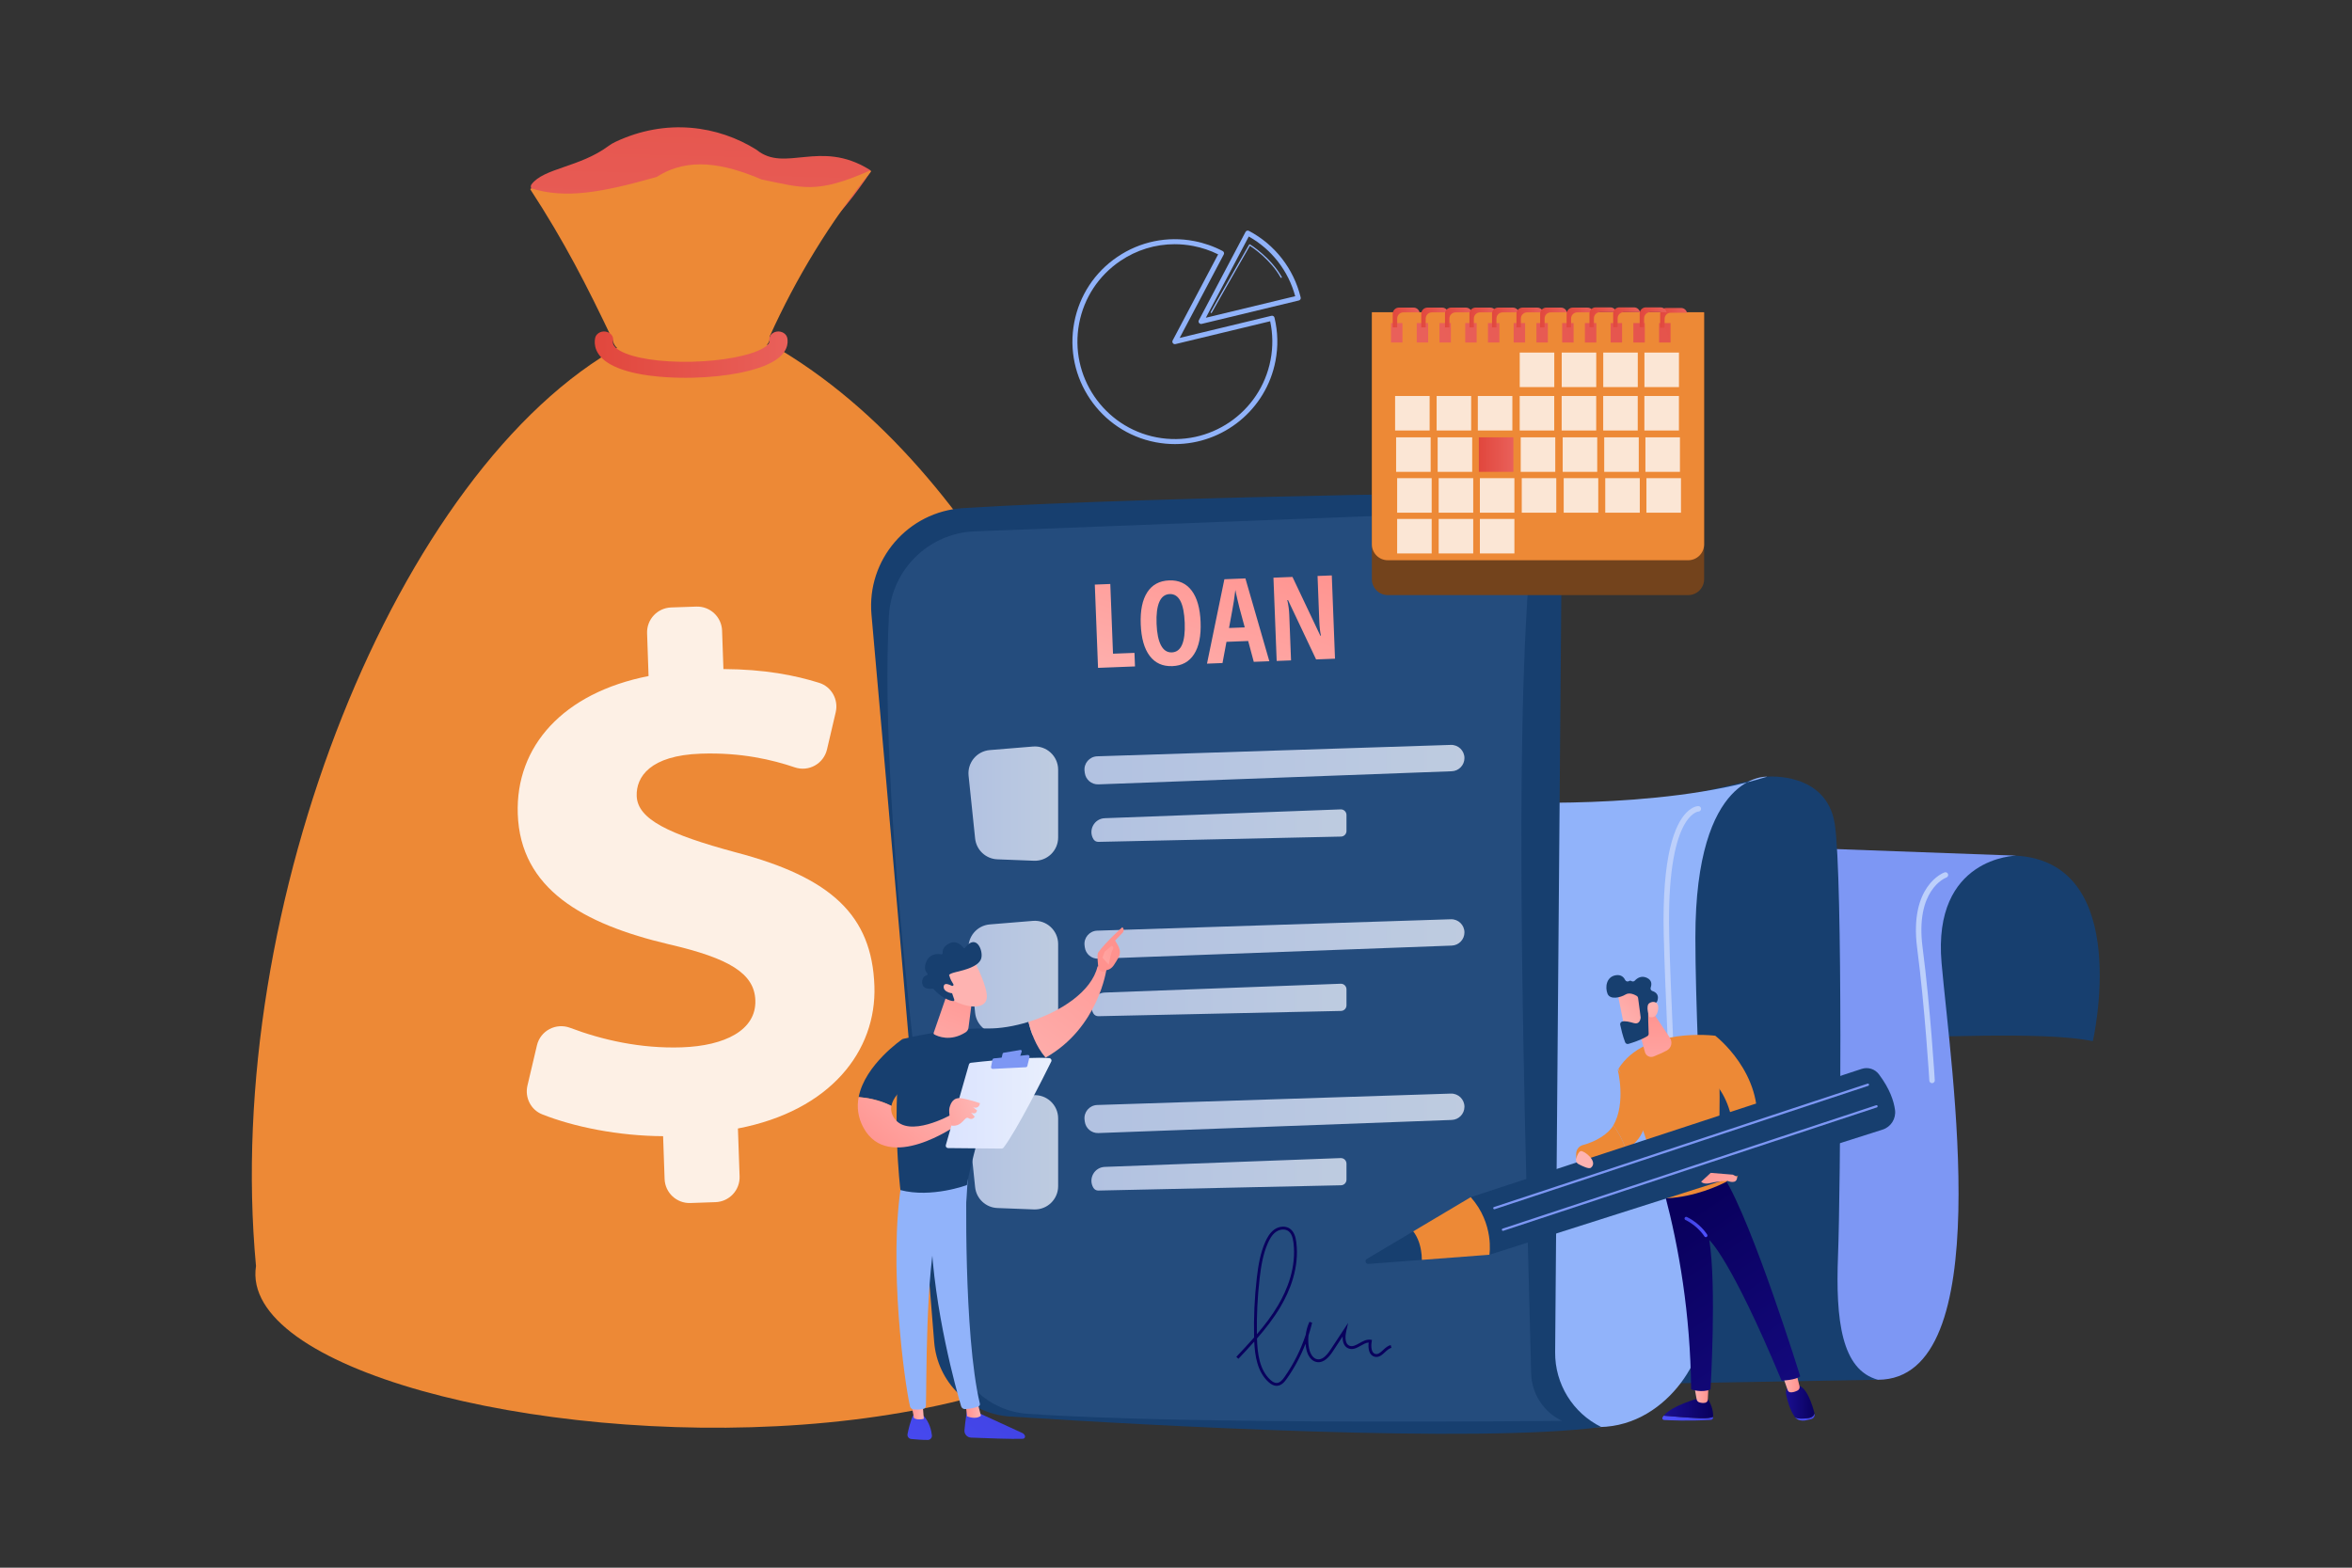 <svg width="180" height="120" viewBox="0 0 180 120" fill="none" xmlns="http://www.w3.org/2000/svg">
<rect x="0" y="0" width="180" height="120" fill="#333333" stroke="none"/>
<path d="M40.679 14.111C41.607 12.863 44.383 12.804 46.571 11.173C46.734 11.052 46.909 10.948 47.093 10.862C51.006 9.016 54.967 9.631 57.883 11.455C57.892 11.461 57.901 11.468 57.91 11.475C60.087 13.241 62.751 10.648 66.52 12.972C66.604 13.023 66.676 13.084 66.622 13.165C64.423 16.464 61.238 20.127 55.555 23.073C55.471 23.117 55.369 23.114 55.287 23.066L40.76 14.515C40.618 14.431 40.581 14.243 40.679 14.111Z" fill="url(#paint0_linear_17_2480)"/>
<path d="M47.587 26.425C30.46 35.804 17.007 69.287 19.592 96.911C17.149 112.483 109.178 120.381 92.789 76.888C84.567 58.601 76.06 36.167 59.066 26.391L47.587 26.425Z" fill="#ED8936"/>
<path d="M46.919 26.084C44.904 21.836 43.17 18.459 40.598 14.513C40.57 14.463 40.617 14.406 40.672 14.422C43.287 15.23 45.998 14.747 50.252 13.546C50.257 13.544 50.263 13.542 50.268 13.539C52.673 11.989 55.422 12.515 58.286 13.738C58.29 13.74 58.295 13.741 58.299 13.742C61.391 14.359 62.443 14.889 66.563 13.06C66.618 13.035 66.673 13.097 66.641 13.149C63.516 17.025 60.945 21.232 58.903 25.755C58.891 25.773 58.893 25.794 58.897 25.815C59.269 28.023 47.181 28.499 46.919 26.084Z" fill="#ED8936"/>
<g opacity="0.87">
<path d="M50.862 90.244L50.748 86.97C47.33 86.952 43.925 86.264 41.491 85.297C40.621 84.952 40.152 84.006 40.366 83.096L41.092 80.017C41.358 78.888 42.555 78.267 43.64 78.678C46.054 79.592 49.018 80.279 52.185 80.169C55.473 80.055 57.886 78.855 57.807 76.57C57.736 74.508 55.798 73.348 51.186 72.281C44.604 70.725 39.824 68.045 39.625 62.306C39.445 57.123 43.097 53.035 49.635 51.748L49.522 48.473C49.485 47.419 50.309 46.535 51.363 46.498L53.287 46.432C54.341 46.395 55.225 47.219 55.261 48.273L55.364 51.213C58.526 51.23 60.845 51.69 62.691 52.268C63.638 52.564 64.184 53.553 63.958 54.519L63.291 57.366C63.033 58.464 61.892 59.1 60.824 58.738C59.121 58.161 56.723 57.583 53.636 57.69C49.735 57.825 48.677 59.48 48.727 60.929C48.789 62.712 51.172 63.857 56.297 65.241C63.617 67.162 66.731 70.067 66.919 75.472C67.091 80.432 63.569 85.018 56.474 86.381L56.602 90.045C56.638 91.099 55.814 91.983 54.76 92.019L52.836 92.086C51.782 92.123 50.898 91.298 50.862 90.244Z" fill="white"/>
</g>
<path d="M52.451 28.919C50.959 28.919 48.278 28.781 46.697 27.88C45.498 27.196 45.459 26.337 45.543 25.887C45.605 25.553 45.963 25.326 46.343 25.381C46.723 25.435 46.981 25.75 46.919 26.084C46.896 26.209 46.841 26.502 47.456 26.852C48.454 27.421 50.554 27.742 52.936 27.689C55.257 27.637 57.399 27.233 58.392 26.66C58.748 26.454 58.912 26.261 58.879 26.087C58.814 25.754 59.07 25.438 59.45 25.381C59.829 25.325 60.19 25.55 60.254 25.883C60.329 26.276 60.287 27.032 59.158 27.683C57.925 28.395 55.612 28.855 52.971 28.914C52.822 28.917 52.647 28.919 52.451 28.919Z" fill="url(#paint1_linear_17_2480)"/>
<path d="M146.16 79.286C146.511 79.557 156.127 78.861 160.167 79.697C160.167 79.697 163.299 66.034 154.307 65.497C145.316 64.961 142.198 70.509 142.198 70.509L146.16 79.286Z" fill="#173F6F"/>
<path d="M136.664 64.853L154.307 65.497C154.307 65.497 147.878 65.585 148.59 73.717C149.302 81.848 152.925 105.591 143.724 105.615C134.523 105.638 134.375 101.435 134.375 101.435L136.664 64.853Z" fill="#7D97F4"/>
<path d="M128.424 61.038L135.244 59.451C135.244 59.451 139.804 59.041 140.42 63.094C141.037 67.147 140.858 91.159 140.665 96.111C140.472 101.063 140.937 104.871 143.724 105.614L123.45 105.965L128.424 61.038Z" fill="#173F6F"/>
<path d="M114.559 61.368C114.559 61.368 126.977 62.05 135.244 59.451C135.244 59.451 129.748 59.074 129.748 71.762C129.748 81.463 131.187 99.978 129.931 103.493C128.675 107.008 123.978 111.733 117.245 107.672C110.512 103.612 114.559 61.368 114.559 61.368Z" fill="#91B3FA"/>
<path d="M111.257 42.346C111.257 42.346 124.959 43.839 126.724 41.517C126.724 41.517 125.32 37.337 121.15 37.615C116.981 37.893 111.257 42.346 111.257 42.346Z" fill="#7D97F4"/>
<path d="M66.695 47.048C67.89 60.476 70.4 88.877 71.492 102.712C71.735 105.796 74.207 108.232 77.294 108.43C88.293 109.136 113.044 110.506 122.543 109.231C120.367 108.159 118.997 105.936 119.016 103.51L119.521 41.429C119.539 39.235 121.723 37.659 123.778 38.428C125.072 38.913 126.052 39.947 126.724 41.517C125.827 38.904 124.417 36.992 121.15 37.615C121.15 37.615 89.202 37.935 73.699 38.896C69.486 39.157 66.321 42.844 66.695 47.048Z" fill="#173F6F"/>
<path d="M74.598 40.673L117.527 39.02C115.757 52.128 116.504 78.822 117.18 105.129C117.22 106.689 118.134 108.092 119.545 108.759C119.545 108.759 90.912 109.089 78.609 108.216C75.712 108.011 73.349 105.819 72.918 102.947C71.229 91.676 67.188 62.559 68.029 47.143C68.222 43.613 71.066 40.809 74.598 40.673Z" fill="#244C7D"/>
<path opacity="0.78" d="M74.126 59.374L74.627 64.183C74.719 65.064 75.445 65.744 76.331 65.778L79.13 65.886C80.14 65.924 80.98 65.116 80.98 64.106V58.919C80.98 57.877 80.09 57.058 79.052 57.144L75.752 57.415C74.756 57.497 74.023 58.381 74.126 59.374Z" fill="url(#paint2_linear_17_2480)"/>
<path opacity="0.78" d="M83.971 57.892C88.63 57.748 106.518 57.166 111.034 57.019C111.604 57.001 112.075 57.457 112.075 58.028C112.075 58.57 111.646 59.016 111.104 59.036L84.058 60.04C83.537 60.059 83.087 59.678 83.02 59.161L83.003 59.03C82.926 58.439 83.375 57.911 83.971 57.892Z" fill="url(#paint3_linear_17_2480)"/>
<path opacity="0.78" d="M83.678 64.232C83.757 64.364 83.902 64.444 84.056 64.441L102.627 64.037C102.861 64.032 103.047 63.842 103.047 63.608V62.384C103.047 62.141 102.845 61.946 102.602 61.955L84.549 62.63C83.745 62.66 83.266 63.541 83.678 64.232Z" fill="url(#paint4_linear_17_2480)"/>
<path opacity="0.78" d="M74.126 72.72L74.627 77.528C74.719 78.41 75.445 79.09 76.331 79.124L79.13 79.231C80.14 79.27 80.98 78.462 80.98 77.451V72.264C80.98 71.223 80.09 70.404 79.052 70.489L75.752 70.76C74.756 70.842 74.023 71.727 74.126 72.72Z" fill="url(#paint5_linear_17_2480)"/>
<path opacity="0.78" d="M83.971 71.238C88.63 71.093 106.518 70.511 111.034 70.365C111.604 70.346 112.075 70.803 112.075 71.373C112.075 71.915 111.646 72.361 111.104 72.381L84.058 73.385C83.537 73.404 83.087 73.024 83.02 72.507L83.003 72.376C82.926 71.785 83.375 71.256 83.971 71.238Z" fill="url(#paint6_linear_17_2480)"/>
<path opacity="0.78" d="M83.678 77.577C83.757 77.71 83.902 77.79 84.056 77.786L102.627 77.383C102.861 77.378 103.047 77.187 103.047 76.954V75.729C103.047 75.486 102.845 75.291 102.602 75.301L84.549 75.976C83.745 76.006 83.266 76.886 83.678 77.577Z" fill="url(#paint7_linear_17_2480)"/>
<path opacity="0.78" d="M74.126 86.066L74.627 90.874C74.719 91.755 75.445 92.435 76.331 92.469L79.13 92.577C80.14 92.615 80.98 91.807 80.98 90.797V85.61C80.98 84.568 80.09 83.749 79.052 83.835L75.752 84.106C74.756 84.188 74.023 85.072 74.126 86.066Z" fill="url(#paint8_linear_17_2480)"/>
<path opacity="0.78" d="M83.971 84.583C88.63 84.439 106.518 83.857 111.034 83.71C111.604 83.692 112.075 84.148 112.075 84.718C112.075 85.261 111.646 85.706 111.104 85.727L84.058 86.731C83.537 86.75 83.087 86.369 83.02 85.852L83.003 85.721C82.926 85.13 83.375 84.602 83.971 84.583Z" fill="url(#paint9_linear_17_2480)"/>
<path opacity="0.78" d="M83.678 90.922C83.757 91.055 83.902 91.135 84.056 91.132L102.627 90.728C102.861 90.723 103.047 90.532 103.047 90.299V89.075C103.047 88.832 102.845 88.637 102.602 88.646L84.549 89.321C83.745 89.351 83.266 90.231 83.678 90.922Z" fill="url(#paint10_linear_17_2480)"/>
<path d="M128.135 89.104C128.022 89.104 127.929 89.013 127.927 88.898C127.926 88.892 127.914 88.234 127.85 85.977C127.847 85.862 127.938 85.766 128.053 85.763C128.166 85.757 128.265 85.85 128.268 85.966C128.332 88.225 128.344 88.884 128.345 88.891C128.347 89.006 128.255 89.101 128.14 89.103C128.138 89.104 128.137 89.104 128.135 89.104Z" fill="url(#paint11_linear_17_2480)"/>
<path d="M127.983 83.596C127.871 83.596 127.778 83.506 127.775 83.393C127.73 81.924 127.66 80.301 127.586 78.582C127.486 76.259 127.382 73.857 127.327 71.543C127.183 65.437 128.19 63.093 129.061 62.202C129.534 61.717 129.93 61.703 129.974 61.703C130.089 61.703 130.183 61.797 130.183 61.912C130.183 62.026 130.091 62.119 129.978 62.121C129.93 62.125 127.529 62.388 127.745 71.533C127.8 73.843 127.903 76.243 128.003 78.563C128.078 80.284 128.148 81.909 128.192 83.38C128.196 83.496 128.105 83.592 127.99 83.596C127.988 83.596 127.986 83.596 127.983 83.596Z" fill="#BDD0FB"/>
<path d="M147.861 82.911C147.752 82.911 147.659 82.826 147.653 82.715C147.65 82.659 147.317 77.155 146.721 72.574C146.103 67.82 148.704 66.818 148.815 66.778C148.924 66.738 149.044 66.794 149.083 66.903C149.123 67.011 149.067 67.13 148.959 67.17C148.861 67.207 146.564 68.119 147.136 72.52C147.734 77.116 148.067 82.635 148.07 82.69C148.077 82.805 147.989 82.904 147.874 82.911C147.87 82.911 147.865 82.911 147.861 82.911Z" fill="#BDD0FB"/>
<path d="M97.698 106.08C97.495 106.08 97.291 105.983 97.074 105.784C96.238 105.016 96.039 103.82 95.988 102.695C95.59 103.144 95.181 103.58 94.777 104.01L94.617 103.861C95.072 103.376 95.533 102.886 95.977 102.378C95.94 100.861 96.01 99.327 96.184 97.82C96.291 96.9 96.445 95.927 96.842 95.041C96.968 94.761 97.177 94.36 97.533 94.11C97.901 93.853 98.382 93.824 98.703 94.04C99.065 94.284 99.163 94.75 99.205 95.08C99.459 97.05 98.689 98.856 97.999 100.025C97.484 100.898 96.859 101.697 96.198 102.457C96.231 103.6 96.387 104.856 97.222 105.623C97.402 105.789 97.564 105.867 97.712 105.861C97.96 105.852 98.155 105.62 98.312 105.394C99.009 104.396 99.551 103.314 99.929 102.166C99.973 101.825 100.068 101.49 100.213 101.178L100.418 101.249C100.339 101.576 100.247 101.897 100.143 102.214C100.104 102.543 100.115 102.878 100.181 103.203C100.216 103.379 100.365 103.96 100.802 104.043C101.132 104.106 101.458 103.873 101.828 103.31L103.175 101.263L103.037 101.858C102.969 102.147 102.858 102.839 103.276 103.011C103.515 103.109 103.769 102.966 104.038 102.814C104.304 102.665 104.579 102.51 104.885 102.55L104.998 102.565L104.978 102.677C104.909 103.078 104.943 103.571 105.264 103.642C105.473 103.688 105.647 103.528 105.849 103.341C106.022 103.181 106.201 103.015 106.432 102.959L106.484 103.171C106.308 103.214 106.15 103.36 105.997 103.501C105.771 103.71 105.538 103.926 105.216 103.855C104.783 103.759 104.688 103.249 104.745 102.763C104.549 102.777 104.352 102.888 104.145 103.004C103.843 103.175 103.53 103.351 103.192 103.213C102.888 103.087 102.737 102.764 102.754 102.299L102.01 103.43C101.743 103.837 101.322 104.364 100.761 104.258C100.376 104.184 100.079 103.806 99.967 103.246C99.941 103.118 99.923 102.988 99.913 102.858C99.548 103.796 99.073 104.686 98.491 105.519C98.303 105.789 98.064 106.067 97.72 106.079C97.713 106.08 97.705 106.08 97.698 106.08ZM98.2 94.113C98.018 94.113 97.825 94.173 97.658 94.289C97.346 94.508 97.157 94.874 97.041 95.13C96.656 95.99 96.506 96.943 96.401 97.845C96.237 99.263 96.166 100.703 96.191 102.132C96.787 101.434 97.346 100.704 97.812 99.914C98.484 98.775 99.234 97.016 98.989 95.108C98.93 94.651 98.801 94.369 98.581 94.221C98.473 94.149 98.34 94.113 98.2 94.113Z" fill="url(#paint12_linear_17_2480)"/>
<path d="M84.033 51.122L83.786 44.748L84.972 44.702L85.179 50.038L86.822 49.975L86.862 51.012L84.033 51.122Z" fill="url(#paint13_linear_17_2480)"/>
<path d="M91.883 47.618C91.924 48.673 91.758 49.491 91.384 50.073C91.011 50.655 90.457 50.961 89.721 50.989C88.983 51.018 88.405 50.757 87.988 50.207C87.571 49.657 87.342 48.85 87.301 47.786C87.26 46.731 87.426 45.915 87.8 45.337C88.173 44.759 88.732 44.456 89.476 44.427C90.211 44.399 90.786 44.66 91.201 45.21C91.615 45.76 91.842 46.562 91.883 47.618ZM88.513 47.748C88.541 48.475 88.654 49.025 88.852 49.398C89.05 49.772 89.326 49.952 89.681 49.938C90.396 49.911 90.724 49.153 90.667 47.665C90.609 46.177 90.226 45.446 89.517 45.474C89.156 45.488 88.892 45.688 88.723 46.074C88.555 46.461 88.485 47.019 88.513 47.748Z" fill="url(#paint14_linear_17_2480)"/>
<path d="M95.952 50.66L95.524 49.066L93.863 49.13L93.559 50.753L92.373 50.799L93.703 44.338L95.312 44.275L97.143 50.614L95.952 50.66ZM95.261 48.024L94.863 46.555C94.84 46.465 94.785 46.241 94.7 45.882C94.615 45.523 94.562 45.282 94.543 45.161C94.515 45.413 94.478 45.69 94.431 45.993C94.385 46.296 94.26 46.988 94.058 48.07L95.261 48.024Z" fill="url(#paint15_linear_17_2480)"/>
<path d="M102.169 50.42L100.722 50.476L98.573 45.935L98.516 45.937C98.602 46.286 98.653 46.663 98.669 47.067L98.804 50.55L97.705 50.593L97.458 44.219L98.914 44.162L101.044 48.656L101.092 48.654C101.025 48.351 100.984 47.989 100.967 47.567L100.833 44.088L101.923 44.046L102.169 50.42Z" fill="url(#paint16_linear_17_2480)"/>
<path d="M127.327 108.364C127.994 108.421 129.152 108.515 130.066 108.555C130.614 108.579 130.93 108.526 131.112 108.453C131.112 108.473 131.111 108.493 131.111 108.511C131.106 108.607 131.028 108.684 130.931 108.689C129.206 108.785 127.834 108.722 127.345 108.693C127.244 108.687 127.184 108.577 127.236 108.491C127.262 108.448 127.293 108.406 127.327 108.364Z" fill="url(#paint17_linear_17_2480)"/>
<path d="M130.065 108.555C129.152 108.515 127.994 108.422 127.327 108.364C127.983 107.559 130.065 107.016 130.065 107.016H130.654C131.058 107.599 131.117 108.155 131.112 108.453C130.93 108.526 130.614 108.58 130.065 108.555Z" fill="url(#paint18_linear_17_2480)"/>
<path d="M130.753 106.056L130.698 107.145C130.692 107.263 130.603 107.362 130.485 107.379C130.368 107.396 130.21 107.398 130.044 107.343C129.941 107.309 129.865 107.222 129.846 107.116L129.656 106.056L130.753 106.056Z" fill="url(#paint19_linear_17_2480)"/>
<path d="M138.392 108.547C138.681 108.507 138.812 108.356 138.867 108.196C138.867 108.197 138.868 108.198 138.868 108.2C138.911 108.369 138.823 108.579 138.615 108.629C138.115 108.747 138.115 108.747 137.913 108.738C137.696 108.73 137.496 108.64 137.387 108.496L137.385 108.494C137.603 108.602 137.909 108.614 138.392 108.547Z" fill="url(#paint20_linear_17_2480)"/>
<path d="M137.027 106.049H137.512C138.251 106.034 138.715 107.592 138.867 108.196C138.812 108.356 138.681 108.507 138.392 108.547C137.909 108.614 137.603 108.602 137.385 108.494C136.986 107.969 136.788 107.199 136.693 106.75C136.585 106.24 137.027 106.049 137.027 106.049Z" fill="url(#paint21_linear_17_2480)"/>
<path d="M137.45 105.038L137.72 106.109C137.753 106.241 137.69 106.376 137.568 106.439C137.418 106.516 137.205 106.597 137.011 106.574C136.919 106.563 136.843 106.498 136.812 106.412L136.417 105.285L137.45 105.038Z" fill="url(#paint22_linear_17_2480)"/>
<path d="M137.771 105.348C137.436 105.645 136.346 105.684 136.346 105.684C132.42 96.261 130.814 94.922 130.814 94.922C131.381 98.479 130.906 106.353 130.906 106.353C130.258 106.639 129.423 106.353 129.423 106.353C129.37 100.53 128.475 95.453 127.418 91.449C130.071 91.389 131.482 90.481 131.943 90.117C134.155 93.683 137.771 105.348 137.771 105.348Z" fill="url(#paint23_linear_17_2480)"/>
<path d="M131.269 79.281C131.772 81.786 131.592 86.27 131.473 88.315C131.44 88.89 131.841 89.687 132.166 90.231C132.217 90.316 132.185 90.425 132.097 90.471C131.554 90.75 129.714 91.615 127.582 91.722C127.44 91.73 127.313 91.633 127.276 91.495C125.694 85.59 123.857 81.816 123.857 81.816C125.885 78.577 131.269 79.281 131.269 79.281Z" fill="#ED8936"/>
<path d="M130.546 94.7C130.569 94.7 130.591 94.693 130.612 94.681C130.671 94.645 130.69 94.568 130.654 94.508C130.633 94.474 130.125 93.653 129.097 93.157C129.035 93.127 128.959 93.153 128.929 93.216C128.899 93.278 128.925 93.353 128.988 93.383C129.946 93.846 130.434 94.631 130.439 94.639C130.463 94.678 130.504 94.7 130.546 94.7Z" fill="url(#paint24_linear_17_2480)"/>
<path d="M134.42 86.471C134.258 87.638 133.782 88.911 132.828 90.263L132.466 89.967C132.466 89.967 132.884 88.27 132.646 86.343C133.235 86.228 133.929 86.347 134.42 86.471Z" fill="#ED8936"/>
<path d="M130.708 82.372L131.269 79.281C131.269 79.281 135.018 82.146 134.42 86.471C133.929 86.347 133.234 86.228 132.646 86.343C132.475 84.955 131.963 83.448 130.708 82.372Z" fill="#ED8936"/>
<path d="M123.798 81.841L125.964 84.507C126.198 86.388 125.418 87.425 124.438 87.994C124.162 87.179 123.782 86.561 123.469 86.146C124.467 84.411 123.798 81.841 123.798 81.841Z" fill="#ED8936"/>
<path d="M123.47 86.145C123.782 86.561 124.162 87.179 124.438 87.994C121.895 89.799 120.624 88.684 120.624 88.684V88.327C120.624 88.011 120.833 87.73 121.139 87.649C122.162 87.381 123.106 86.778 123.47 86.145Z" fill="#ED8936"/>
<path d="M125.19 77.969L125.889 80.537C125.967 80.825 126.279 80.98 126.557 80.869C126.856 80.749 127.236 80.586 127.563 80.409C127.913 80.221 128.022 79.771 127.801 79.442L126.349 77.276L125.19 77.969Z" fill="url(#paint25_linear_17_2480)"/>
<path d="M123.798 76.017C123.792 76.061 124.38 78.948 124.38 78.948L126.021 78.576L125.869 75.758C125.869 75.758 123.904 75.279 123.798 76.017Z" fill="url(#paint26_linear_17_2480)"/>
<path d="M125.364 76.386L125.56 77.864C125.563 77.883 125.563 77.902 125.56 77.921C125.544 78.036 125.458 78.43 125.06 78.318C124.698 78.216 124.367 78.127 124.139 78.198C124.036 78.229 123.974 78.333 123.995 78.438C124.049 78.7 124.181 79.289 124.373 79.783C124.412 79.883 124.522 79.936 124.625 79.906C124.936 79.815 125.587 79.605 126.071 79.314C126.137 79.274 126.176 79.203 126.173 79.126C126.157 78.754 126.114 77.62 126.15 77.302C126.185 77.004 126.551 76.825 126.71 76.761C126.762 76.74 126.803 76.699 126.824 76.647C126.897 76.462 126.999 76.035 126.461 75.86C126.348 75.823 126.289 75.702 126.329 75.59C126.408 75.368 126.442 75.03 126.026 74.843C125.602 74.653 125.286 74.879 125.116 75.062C125.047 75.136 124.936 75.148 124.85 75.094C124.802 75.063 124.739 75.053 124.663 75.1C124.561 75.164 124.425 75.12 124.372 75.012C124.271 74.804 124.065 74.581 123.65 74.652C122.915 74.778 122.832 75.593 123.026 76.07C123.22 76.548 124.009 76.366 124.405 76.125C124.706 75.942 125.097 76.134 125.267 76.236C125.32 76.269 125.356 76.324 125.364 76.386Z" fill="#173F6F"/>
<path d="M126.216 77.841C126.216 77.841 125.914 76.994 126.225 76.787C126.535 76.58 126.995 76.687 126.894 77.3C126.768 78.063 126.216 77.841 126.216 77.841Z" fill="url(#paint27_linear_17_2480)"/>
<path d="M142.476 81.819L112.557 91.638L113.985 96.046L144.076 86.467C144.716 86.263 145.115 85.631 145.027 84.966C144.937 84.283 144.629 83.344 143.792 82.23C143.488 81.825 142.958 81.66 142.476 81.819Z" fill="#173F6F"/>
<path d="M104.609 96.365L108.158 94.254C108.5 94.703 108.8 95.393 108.818 96.438L104.73 96.748C104.513 96.764 104.422 96.477 104.609 96.365Z" fill="#173F6F"/>
<path d="M112.557 91.638C114.378 93.683 113.985 96.046 113.985 96.046L108.818 96.438C108.8 95.393 108.5 94.703 108.158 94.254L112.557 91.638Z" fill="#ED8936"/>
<path d="M143.004 83.101C143.032 83.079 143.045 83.041 143.033 83.005C143.018 82.959 142.969 82.934 142.923 82.95L114.337 92.394C114.291 92.409 114.266 92.458 114.282 92.504C114.297 92.55 114.346 92.575 114.392 92.559L142.978 83.115C142.987 83.112 142.996 83.107 143.004 83.101Z" fill="#7D97F4"/>
<path d="M143.664 84.754C143.692 84.732 143.705 84.693 143.693 84.657C143.678 84.612 143.629 84.587 143.583 84.602L114.997 94.046C114.951 94.061 114.926 94.111 114.941 94.156C114.957 94.202 115.006 94.227 115.052 94.212L143.638 84.767C143.647 84.764 143.656 84.76 143.664 84.754Z" fill="#7D97F4"/>
<path d="M132.615 89.916L130.923 89.778L130.19 90.454C130.19 90.454 130.364 90.693 130.906 90.556C131.448 90.418 132.19 90.384 132.19 90.384C132.19 90.384 132.938 90.722 132.947 90.09L132.615 89.916Z" fill="url(#paint28_linear_17_2480)"/>
<path d="M121.749 89.39C121.602 89.504 121.101 89.266 120.794 89.101C120.645 89.02 120.572 88.846 120.624 88.684C120.697 88.451 120.82 88.15 120.972 88.113C121.223 88.05 122.352 88.919 121.749 89.39Z" fill="url(#paint29_linear_17_2480)"/>
<path d="M74.014 107.939C74.014 107.939 73.878 108.71 73.811 109.473C73.785 109.772 74.015 110.031 74.314 110.043C75.331 110.086 77.506 110.168 78.286 110.133C78.403 110.128 78.48 110.008 78.437 109.899C78.4 109.807 78.33 109.734 78.241 109.692L74.648 108.041L74.014 107.939Z" fill="url(#paint30_linear_17_2480)"/>
<path d="M73.902 107.486L74.012 108.408C74.012 108.408 74.641 108.701 75.071 108.371L74.81 107.343L73.902 107.486Z" fill="url(#paint31_linear_17_2480)"/>
<path d="M73.985 90.141C73.937 90.382 73.731 102.164 74.99 107.444C75.011 107.53 74.967 107.619 74.885 107.652C74.692 107.731 74.313 107.845 73.859 107.86C73.719 107.865 73.593 107.774 73.553 107.639C73.193 106.414 71.468 100.277 71.243 94.413C70.992 87.862 71.243 94.191 71.243 94.191L71.391 90.141L73.985 90.141Z" fill="#91B3FA"/>
<path d="M69.882 108.341C69.882 108.341 69.665 108.731 69.455 109.765C69.417 109.952 69.547 110.131 69.737 110.15C70.073 110.183 70.59 110.225 71.004 110.222C71.195 110.221 71.344 110.055 71.32 109.865C71.275 109.488 71.132 108.868 70.691 108.385L69.882 108.341Z" fill="url(#paint32_linear_17_2480)"/>
<path d="M69.691 107.155L69.947 108.55C69.947 108.55 70.2 108.738 70.7 108.601L70.578 107.1L69.691 107.155Z" fill="url(#paint33_linear_17_2480)"/>
<path d="M69 90.503C67.97 96.719 69.223 105.866 69.646 107.657C69.672 107.766 69.76 107.85 69.872 107.869C70.06 107.9 70.371 107.925 70.677 107.837C70.783 107.806 70.857 107.711 70.861 107.601C70.918 106.153 70.816 97.267 71.776 93.756C71.824 93.578 71.933 93.422 72.083 93.316L73.946 91.991L74.089 89.851L69 90.503Z" fill="#91B3FA"/>
<path d="M75.563 78.725C72.477 78.674 69.071 79.535 69.071 79.535C68.151 84.904 68.91 91.096 68.91 91.096C71.299 91.723 73.995 90.713 73.995 90.713C74.392 88.469 76.245 82.154 76.245 82.154C77.754 81.967 78.996 81.532 80.019 80.956C79.239 80.052 78.871 78.901 78.711 78.22C77.62 78.559 76.515 78.74 75.563 78.725Z" fill="#173F6F"/>
<path d="M84.681 74.178C84.378 73.812 83.994 73.985 83.994 73.985C83.54 75.904 81.158 77.46 78.711 78.22C78.871 78.901 79.239 80.052 80.019 80.956C84.08 78.673 84.681 74.178 84.681 74.178Z" fill="url(#paint34_linear_17_2480)"/>
<path d="M84.607 74.271C84.639 74.372 84.271 74.526 84.055 74.113C84.047 73.916 83.927 73.069 84.045 72.907C84.675 72.05 85.894 70.974 85.894 70.974C86.101 71.178 85.931 71.378 85.931 71.378L85.339 71.994C85.463 72.218 85.614 72.407 85.684 72.677C85.738 72.882 85.705 73.101 85.602 73.287C85.498 73.475 85.356 73.718 85.222 73.908C84.969 74.269 84.607 74.271 84.607 74.271Z" fill="url(#paint35_linear_17_2480)"/>
<path d="M85.08 72.394L84.541 72.851L84.372 73.306L84.852 73.84C84.852 73.84 85.014 72.937 85.134 72.741C85.254 72.546 85.192 72.451 85.08 72.394Z" fill="url(#paint36_linear_17_2480)"/>
<path d="M70.255 82.524L69.071 79.535C69.071 79.535 66.188 81.494 65.714 83.978C66.258 84.018 67.25 84.16 68.22 84.65C68.433 83.477 70.255 82.524 70.255 82.524Z" fill="#173F6F"/>
<path d="M72.774 85.336C72.774 85.336 69.537 87.166 68.445 85.604C68.218 85.279 68.164 84.957 68.22 84.65C67.249 84.16 66.258 84.018 65.713 83.978C65.57 84.727 65.646 85.523 66.086 86.328C67.999 89.828 73.203 86.134 73.203 86.134L72.774 85.336Z" fill="url(#paint37_linear_17_2480)"/>
<path d="M72.385 87.651L74.152 81.481C74.172 81.411 74.232 81.36 74.304 81.352C74.624 81.314 75.552 81.21 76.623 81.119C77.912 81.01 79.41 80.921 80.305 80.997C80.433 81.007 80.51 81.142 80.453 81.257C79.944 82.286 77.85 86.475 76.802 87.848C76.767 87.893 76.713 87.92 76.656 87.919L72.557 87.881C72.438 87.88 72.352 87.766 72.385 87.651Z" fill="url(#paint38_linear_17_2480)"/>
<path d="M76.806 80.584L78.087 80.371C78.155 80.359 78.211 80.424 78.189 80.49L78.062 80.874C78.051 80.908 78.022 80.932 77.987 80.937L76.755 81.101C76.691 81.11 76.638 81.052 76.653 80.989L76.731 80.654C76.74 80.618 76.769 80.59 76.806 80.584Z" fill="#7D97F4"/>
<path d="M75.847 81.668L75.952 81.119C75.963 81.064 76.008 81.022 76.064 81.016L78.651 80.754C78.738 80.745 78.808 80.825 78.788 80.91L78.623 81.595C78.61 81.65 78.562 81.689 78.506 81.692L75.978 81.819C75.896 81.823 75.831 81.749 75.847 81.668Z" fill="#7D97F4"/>
<path d="M72.812 86.16C72.812 86.16 72.566 85.148 72.665 84.789C72.764 84.43 72.957 83.969 73.598 84.071C74.239 84.174 74.995 84.444 74.995 84.444C74.995 84.444 74.957 84.912 74.47 84.76L74.772 84.994C74.772 84.994 74.729 85.369 74.317 85.169L74.598 85.479C74.598 85.479 74.421 85.786 74.119 85.589C73.816 85.392 73.671 86.282 72.812 86.16Z" fill="url(#paint39_linear_17_2480)"/>
<path d="M72.437 76.219L71.454 79.059C71.438 79.106 71.457 79.158 71.501 79.182C71.769 79.33 72.733 79.758 73.896 79.021C74.017 78.944 74.099 78.819 74.118 78.677L74.436 76.219H72.437Z" fill="url(#paint40_linear_17_2480)"/>
<path d="M74.574 73.589C74.574 73.589 75.652 75.619 75.514 76.439C75.376 77.259 74.039 77.2 72.872 76.534L72.056 74.342L74.574 73.589Z" fill="url(#paint41_linear_17_2480)"/>
<path d="M72.924 75.457C72.971 75.436 72.988 75.378 72.96 75.335C72.874 75.203 72.712 74.934 72.66 74.698C72.66 74.698 72.466 74.574 73.153 74.409C73.841 74.245 74.866 73.989 75.081 73.404C75.291 72.834 74.739 71.399 73.859 72.542C73.825 72.586 73.76 72.587 73.726 72.543C73.582 72.356 73.202 71.966 72.675 72.202C72.183 72.423 72.127 72.784 72.134 72.967C72.136 73.02 72.088 73.062 72.035 73.052C71.786 73.004 71.188 72.963 70.909 73.577C70.678 74.082 70.828 74.369 70.964 74.508C71.008 74.554 70.989 74.629 70.928 74.647C70.765 74.697 70.553 74.836 70.574 75.22C70.603 75.751 71.197 75.704 71.366 75.68C71.393 75.676 71.421 75.685 71.44 75.706C71.585 75.866 72.237 76.547 72.944 76.629C73.005 76.636 73.052 76.575 73.032 76.517L72.727 75.629C72.712 75.588 72.732 75.542 72.772 75.525L72.924 75.457Z" fill="#173F6F"/>
<path d="M73.046 75.584C73.046 75.584 72.279 75.057 72.222 75.5C72.166 75.944 72.914 76.143 73.284 75.978L73.046 75.584Z" fill="url(#paint42_linear_17_2480)"/>
<path d="M129.2 45.552H106.209C105.536 45.552 104.99 45.006 104.99 44.333V23.957H130.418V44.333C130.418 45.006 129.873 45.552 129.2 45.552Z" fill="#73431C"/>
<path d="M129.2 42.883H106.209C105.536 42.883 104.99 42.337 104.99 41.664V23.9H130.418V41.664C130.418 42.337 129.873 42.883 129.2 42.883Z" fill="#ED8936"/>
<path d="M107.33 24.73H106.454V26.218H107.33V24.73Z" fill="url(#paint43_linear_17_2480)"/>
<path d="M109.299 24.73H108.424V26.218H109.299V24.73Z" fill="url(#paint44_linear_17_2480)"/>
<path d="M111.039 24.73H110.164V26.218H111.039V24.73Z" fill="url(#paint45_linear_17_2480)"/>
<path d="M113.009 24.73H112.134V26.218H113.009V24.73Z" fill="url(#paint46_linear_17_2480)"/>
<path d="M114.749 24.73H113.874V26.218H114.749V24.73Z" fill="url(#paint47_linear_17_2480)"/>
<path d="M116.719 24.73H115.843V26.218H116.719V24.73Z" fill="url(#paint48_linear_17_2480)"/>
<path d="M118.459 24.73H117.583V26.218H118.459V24.73Z" fill="url(#paint49_linear_17_2480)"/>
<path d="M120.428 24.73H119.553V26.218H120.428V24.73Z" fill="url(#paint50_linear_17_2480)"/>
<path d="M122.168 24.73H121.293V26.218H122.168V24.73Z" fill="url(#paint51_linear_17_2480)"/>
<path d="M124.138 24.73H123.263V26.218H124.138V24.73Z" fill="url(#paint52_linear_17_2480)"/>
<path d="M125.878 24.73H125.003V26.218H125.878V24.73Z" fill="url(#paint53_linear_17_2480)"/>
<path d="M127.848 24.73H126.972V26.218H127.848V24.73Z" fill="url(#paint54_linear_17_2480)"/>
<g opacity="0.79">
<path d="M118.95 26.988H116.307V29.63H118.95V26.988Z" fill="white"/>
<path d="M122.161 26.988H119.519V29.63H122.161V26.988Z" fill="white"/>
<path d="M125.34 26.988H122.698V29.63H125.34V26.988Z" fill="white"/>
<path d="M128.492 26.988H125.85V29.63H128.492V26.988Z" fill="white"/>
</g>
<g opacity="0.79">
<path d="M109.41 30.311H106.768V32.953H109.41V30.311Z" fill="white"/>
<path d="M112.589 30.311H109.947V32.953H112.589V30.311Z" fill="white"/>
<path d="M115.741 30.311H113.099V32.953H115.741V30.311Z" fill="white"/>
<path d="M118.946 30.311H116.304V32.953H118.946V30.311Z" fill="white"/>
<path d="M122.158 30.311H119.515V32.953H122.158V30.311Z" fill="white"/>
<path d="M125.336 30.311H122.694V32.953H125.336V30.311Z" fill="white"/>
<path d="M128.489 30.311H125.846V32.953H128.489V30.311Z" fill="white"/>
</g>
<path opacity="0.79" d="M109.489 33.476H106.846V36.118H109.489V33.476Z" fill="white"/>
<path opacity="0.79" d="M112.667 33.476H110.025V36.118H112.667V33.476Z" fill="white"/>
<path d="M115.82 33.476H113.177V36.118H115.82V33.476Z" fill="url(#paint55_linear_17_2480)"/>
<path opacity="0.79" d="M119.025 33.476H116.382V36.118H119.025V33.476Z" fill="white"/>
<path opacity="0.79" d="M122.236 33.476H119.594V36.118H122.236V33.476Z" fill="white"/>
<path opacity="0.79" d="M125.415 33.476H122.772V36.118H125.415V33.476Z" fill="white"/>
<path opacity="0.79" d="M128.567 33.476H125.925V36.118H128.567V33.476Z" fill="white"/>
<g opacity="0.79">
<path d="M109.567 36.602H106.925V39.245H109.567V36.602Z" fill="white"/>
<path d="M112.746 36.602H110.104V39.245H112.746V36.602Z" fill="white"/>
<path d="M115.898 36.602H113.256V39.245H115.898V36.602Z" fill="white"/>
<path d="M119.103 36.602H116.461V39.245H119.103V36.602Z" fill="white"/>
<path d="M122.315 36.602H119.672V39.245H122.315V36.602Z" fill="white"/>
<path d="M125.493 36.602H122.851V39.245H125.493V36.602Z" fill="white"/>
<path d="M128.646 36.602H126.003V39.245H128.646V36.602Z" fill="white"/>
</g>
<g opacity="0.79">
<path d="M109.567 39.722H106.925V42.364H109.567V39.722Z" fill="white"/>
<path d="M112.746 39.722H110.104V42.364H112.746V39.722Z" fill="white"/>
<path d="M115.898 39.722H113.256V42.364H115.898V39.722Z" fill="white"/>
</g>
<path d="M108.182 23.545H107.058C106.8 23.545 106.588 23.757 106.588 24.016V25.061H106.928V24.382C106.928 24.123 107.139 23.911 107.398 23.911H108.522C108.564 23.911 108.605 23.917 108.644 23.928C108.603 23.711 108.411 23.545 108.182 23.545Z" fill="url(#paint56_linear_17_2480)"/>
<path d="M110.366 23.545H109.242C108.983 23.545 108.771 23.757 108.771 24.016V25.061H109.111V24.382C109.111 24.123 109.323 23.911 109.582 23.911H110.706C110.748 23.911 110.789 23.917 110.828 23.928C110.787 23.711 110.595 23.545 110.366 23.545Z" fill="url(#paint57_linear_17_2480)"/>
<path d="M112.181 23.545H111.057C110.798 23.545 110.587 23.757 110.587 24.016V25.061H110.926V24.382C110.926 24.123 111.138 23.911 111.397 23.911H112.521C112.563 23.911 112.604 23.917 112.643 23.928C112.602 23.711 112.41 23.545 112.181 23.545Z" fill="url(#paint58_linear_17_2480)"/>
<path d="M114.051 23.545H112.927C112.668 23.545 112.456 23.757 112.456 24.016V25.061H112.796V24.382C112.796 24.123 113.008 23.911 113.267 23.911H114.391C114.433 23.911 114.474 23.917 114.513 23.928C114.471 23.711 114.28 23.545 114.051 23.545Z" fill="url(#paint59_linear_17_2480)"/>
<path d="M115.779 23.545H114.655C114.397 23.545 114.185 23.757 114.185 24.016V25.061H114.525V24.382C114.525 24.123 114.736 23.911 114.995 23.911H116.119C116.161 23.911 116.202 23.917 116.241 23.928C116.2 23.711 116.008 23.545 115.779 23.545Z" fill="url(#paint60_linear_17_2480)"/>
<path d="M117.649 23.545H116.525C116.266 23.545 116.055 23.757 116.055 24.016V25.061H116.394V24.382C116.394 24.123 116.606 23.911 116.865 23.911H117.989C118.031 23.911 118.072 23.917 118.111 23.928C118.07 23.711 117.878 23.545 117.649 23.545Z" fill="url(#paint61_linear_17_2480)"/>
<path d="M119.464 23.545H118.34C118.081 23.545 117.869 23.757 117.869 24.016V25.061H118.209V24.382C118.209 24.123 118.421 23.911 118.68 23.911H119.804C119.846 23.911 119.887 23.917 119.926 23.928C119.884 23.711 119.693 23.545 119.464 23.545Z" fill="url(#paint62_linear_17_2480)"/>
<path d="M121.491 23.545H120.367C120.108 23.545 119.896 23.757 119.896 24.016V25.061H120.236V24.382C120.236 24.123 120.448 23.911 120.707 23.911H121.831C121.873 23.911 121.914 23.917 121.953 23.928C121.911 23.711 121.72 23.545 121.491 23.545Z" fill="url(#paint63_linear_17_2480)"/>
<path d="M123.238 23.528H122.114C121.856 23.528 121.644 23.74 121.644 23.999V25.044H121.984V24.365C121.984 24.106 122.195 23.894 122.454 23.894H123.578C123.62 23.894 123.661 23.901 123.7 23.911C123.659 23.694 123.467 23.528 123.238 23.528Z" fill="url(#paint64_linear_17_2480)"/>
<path d="M125.053 23.528H123.929C123.671 23.528 123.459 23.74 123.459 23.999V25.044H123.799V24.365C123.799 24.106 124.01 23.894 124.269 23.894H125.393C125.435 23.894 125.476 23.901 125.515 23.911C125.474 23.694 125.282 23.528 125.053 23.528Z" fill="url(#paint65_linear_17_2480)"/>
<path d="M128.648 23.571H127.524C127.265 23.571 127.053 23.782 127.053 24.041V25.087H127.393V24.407C127.393 24.148 127.605 23.937 127.864 23.937H128.988C129.03 23.937 129.071 23.943 129.11 23.953C129.068 23.736 128.877 23.571 128.648 23.571Z" fill="url(#paint66_linear_17_2480)"/>
<path d="M127.08 23.528H125.956C125.697 23.528 125.486 23.74 125.486 23.999V25.044H125.825V24.365C125.825 24.106 126.037 23.894 126.296 23.894H127.42C127.462 23.894 127.503 23.901 127.542 23.911C127.501 23.694 127.309 23.528 127.08 23.528Z" fill="url(#paint67_linear_17_2480)"/>
<path d="M91.919 24.799C91.86 24.799 91.804 24.772 91.767 24.724C91.721 24.665 91.714 24.584 91.749 24.517C91.768 24.481 93.658 20.893 95.322 17.752C95.371 17.659 95.487 17.623 95.581 17.672C97.569 18.722 99.013 20.579 99.542 22.769C99.554 22.818 99.546 22.87 99.519 22.914C99.493 22.957 99.45 22.988 99.401 23L91.964 24.793C91.949 24.797 91.934 24.799 91.919 24.799ZM95.57 18.104C94.246 20.604 92.803 23.34 92.286 24.321L99.122 22.673C98.6 20.733 97.318 19.084 95.57 18.104Z" fill="#91B3FA"/>
<path d="M89.916 33.993C89.43 33.993 88.936 33.947 88.441 33.853C84.195 33.041 81.401 28.926 82.213 24.68C82.606 22.623 83.776 20.842 85.509 19.666C87.242 18.489 89.329 18.058 91.385 18.451C92.153 18.598 92.89 18.856 93.576 19.218C93.621 19.242 93.654 19.282 93.669 19.331C93.684 19.38 93.679 19.432 93.656 19.477C92.307 22.023 90.81 24.863 90.281 25.866L97.305 24.172C97.408 24.148 97.512 24.211 97.537 24.314C97.8 25.402 97.826 26.516 97.614 27.624C96.897 31.375 93.602 33.993 89.916 33.993ZM89.898 18.693C88.419 18.693 86.975 19.134 85.725 19.983C84.077 21.102 82.963 22.796 82.589 24.752C81.817 28.79 84.475 32.704 88.513 33.476C92.552 34.248 96.465 31.59 97.237 27.552C97.427 26.561 97.416 25.566 97.206 24.591L89.958 26.339C89.885 26.356 89.808 26.329 89.762 26.27C89.716 26.21 89.708 26.129 89.743 26.063C89.762 26.027 91.584 22.568 93.225 19.47C92.622 19.171 91.98 18.956 91.313 18.828C90.841 18.738 90.368 18.693 89.898 18.693Z" fill="#91B3FA"/>
<path d="M92.694 23.963C92.688 23.963 92.683 23.962 92.677 23.959C92.653 23.95 92.641 23.925 92.649 23.901C92.672 23.829 95.108 19.575 95.596 18.723C95.602 18.711 95.613 18.703 95.625 18.7C95.638 18.697 95.651 18.699 95.662 18.706C95.678 18.715 97.251 19.692 98.093 21.201C98.106 21.224 98.098 21.254 98.075 21.267C98.052 21.279 98.022 21.271 98.009 21.248C97.256 19.897 95.907 18.979 95.654 18.814C94.65 20.568 92.782 23.836 92.739 23.933C92.731 23.951 92.713 23.963 92.694 23.963Z" fill="#91B3FA"/>
<defs>
<linearGradient id="paint0_linear_17_2480" x1="54.291" y1="-12.215" x2="53.414" y2="22.296" gradientUnits="userSpaceOnUse">
<stop stop-color="#E1473D"/>
<stop offset="1" stop-color="#E9605A"/>
</linearGradient>
<linearGradient id="paint1_linear_17_2480" x1="45.515" y1="27.146" x2="60.277" y2="27.146" gradientUnits="userSpaceOnUse">
<stop stop-color="#E1473D"/>
<stop offset="1" stop-color="#E9605A"/>
</linearGradient>
<linearGradient id="paint2_linear_17_2480" x1="74.116" y1="61.512" x2="80.979" y2="61.512" gradientUnits="userSpaceOnUse">
<stop stop-color="#DAE3FE"/>
<stop offset="1" stop-color="#E9EFFD"/>
</linearGradient>
<linearGradient id="paint3_linear_17_2480" x1="82.994" y1="58.529" x2="112.075" y2="58.529" gradientUnits="userSpaceOnUse">
<stop stop-color="#DAE3FE"/>
<stop offset="1" stop-color="#E9EFFD"/>
</linearGradient>
<linearGradient id="paint4_linear_17_2480" x1="83.527" y1="63.198" x2="103.047" y2="63.198" gradientUnits="userSpaceOnUse">
<stop stop-color="#DAE3FE"/>
<stop offset="1" stop-color="#E9EFFD"/>
</linearGradient>
<linearGradient id="paint5_linear_17_2480" x1="74.116" y1="74.858" x2="80.979" y2="74.858" gradientUnits="userSpaceOnUse">
<stop stop-color="#DAE3FE"/>
<stop offset="1" stop-color="#E9EFFD"/>
</linearGradient>
<linearGradient id="paint6_linear_17_2480" x1="82.994" y1="71.875" x2="112.075" y2="71.875" gradientUnits="userSpaceOnUse">
<stop stop-color="#DAE3FE"/>
<stop offset="1" stop-color="#E9EFFD"/>
</linearGradient>
<linearGradient id="paint7_linear_17_2480" x1="83.527" y1="76.543" x2="103.047" y2="76.543" gradientUnits="userSpaceOnUse">
<stop stop-color="#DAE3FE"/>
<stop offset="1" stop-color="#E9EFFD"/>
</linearGradient>
<linearGradient id="paint8_linear_17_2480" x1="74.116" y1="88.203" x2="80.979" y2="88.203" gradientUnits="userSpaceOnUse">
<stop stop-color="#DAE3FE"/>
<stop offset="1" stop-color="#E9EFFD"/>
</linearGradient>
<linearGradient id="paint9_linear_17_2480" x1="82.994" y1="85.22" x2="112.075" y2="85.22" gradientUnits="userSpaceOnUse">
<stop stop-color="#DAE3FE"/>
<stop offset="1" stop-color="#E9EFFD"/>
</linearGradient>
<linearGradient id="paint10_linear_17_2480" x1="83.527" y1="89.889" x2="103.047" y2="89.889" gradientUnits="userSpaceOnUse">
<stop stop-color="#DAE3FE"/>
<stop offset="1" stop-color="#E9EFFD"/>
</linearGradient>
<linearGradient id="paint11_linear_17_2480" x1="127.85" y1="87.433" x2="128.345" y2="87.433" gradientUnits="userSpaceOnUse">
<stop stop-color="#DAE3FE"/>
<stop offset="1" stop-color="#E9EFFD"/>
</linearGradient>
<linearGradient id="paint12_linear_17_2480" x1="41.326" y1="204.765" x2="3.577" y2="270.881" gradientUnits="userSpaceOnUse">
<stop stop-color="#09005D"/>
<stop offset="1" stop-color="#1A0F91"/>
</linearGradient>
<linearGradient id="paint13_linear_17_2480" x1="88.129" y1="38.843" x2="83.732" y2="53.01" gradientUnits="userSpaceOnUse">
<stop stop-color="#FF928E"/>
<stop offset="1" stop-color="#FEB3B1"/>
</linearGradient>
<linearGradient id="paint14_linear_17_2480" x1="91.972" y1="40.036" x2="87.575" y2="54.202" gradientUnits="userSpaceOnUse">
<stop stop-color="#FF928E"/>
<stop offset="1" stop-color="#FEB3B1"/>
</linearGradient>
<linearGradient id="paint15_linear_17_2480" x1="97.226" y1="41.666" x2="92.829" y2="55.833" gradientUnits="userSpaceOnUse">
<stop stop-color="#FF928E"/>
<stop offset="1" stop-color="#FEB3B1"/>
</linearGradient>
<linearGradient id="paint16_linear_17_2480" x1="101.187" y1="42.896" x2="96.79" y2="57.062" gradientUnits="userSpaceOnUse">
<stop stop-color="#FF928E"/>
<stop offset="1" stop-color="#FEB3B1"/>
</linearGradient>
<linearGradient id="paint17_linear_17_2480" x1="131.112" y1="108.552" x2="127.217" y2="108.552" gradientUnits="userSpaceOnUse">
<stop stop-color="#4042E2"/>
<stop offset="1" stop-color="#4F52FF"/>
</linearGradient>
<linearGradient id="paint18_linear_17_2480" x1="131.112" y1="107.789" x2="127.327" y2="107.789" gradientUnits="userSpaceOnUse">
<stop stop-color="#09005D"/>
<stop offset="1" stop-color="#1A0F91"/>
</linearGradient>
<linearGradient id="paint19_linear_17_2480" x1="130.753" y1="106.723" x2="129.656" y2="106.723" gradientUnits="userSpaceOnUse">
<stop stop-color="#FF928E"/>
<stop offset="1" stop-color="#FEB3B1"/>
</linearGradient>
<linearGradient id="paint20_linear_17_2480" x1="138.879" y1="108.469" x2="137.385" y2="108.469" gradientUnits="userSpaceOnUse">
<stop stop-color="#4042E2"/>
<stop offset="1" stop-color="#4F52FF"/>
</linearGradient>
<linearGradient id="paint21_linear_17_2480" x1="138.867" y1="107.319" x2="136.676" y2="107.319" gradientUnits="userSpaceOnUse">
<stop stop-color="#09005D"/>
<stop offset="1" stop-color="#1A0F91"/>
</linearGradient>
<linearGradient id="paint22_linear_17_2480" x1="137.728" y1="105.808" x2="136.417" y2="105.808" gradientUnits="userSpaceOnUse">
<stop stop-color="#FF928E"/>
<stop offset="1" stop-color="#FEB3B1"/>
</linearGradient>
<linearGradient id="paint23_linear_17_2480" x1="127.589" y1="93.726" x2="142.104" y2="114.88" gradientUnits="userSpaceOnUse">
<stop stop-color="#09005D"/>
<stop offset="1" stop-color="#1A0F91"/>
</linearGradient>
<linearGradient id="paint24_linear_17_2480" x1="128.917" y1="93.922" x2="130.672" y2="93.922" gradientUnits="userSpaceOnUse">
<stop stop-color="#4042E2"/>
<stop offset="1" stop-color="#4F52FF"/>
</linearGradient>
<linearGradient id="paint25_linear_17_2480" x1="126.543" y1="77.261" x2="126.583" y2="84.126" gradientUnits="userSpaceOnUse">
<stop stop-color="#FF928E"/>
<stop offset="1" stop-color="#FEB3B1"/>
</linearGradient>
<linearGradient id="paint26_linear_17_2480" x1="127.321" y1="75.086" x2="123.94" y2="78.104" gradientUnits="userSpaceOnUse">
<stop stop-color="#FF928E"/>
<stop offset="1" stop-color="#FEB3B1"/>
</linearGradient>
<linearGradient id="paint27_linear_17_2480" x1="128.708" y1="80.343" x2="126.423" y2="77.204" gradientUnits="userSpaceOnUse">
<stop stop-color="#FF928E"/>
<stop offset="1" stop-color="#FEB3B1"/>
</linearGradient>
<linearGradient id="paint28_linear_17_2480" x1="129.877" y1="88.776" x2="134.545" y2="92.91" gradientUnits="userSpaceOnUse">
<stop stop-color="#FF928E"/>
<stop offset="1" stop-color="#FEB3B1"/>
</linearGradient>
<linearGradient id="paint29_linear_17_2480" x1="164.59" y1="6.306" x2="159.936" y2="15.179" gradientUnits="userSpaceOnUse">
<stop stop-color="#FF928E"/>
<stop offset="1" stop-color="#FEB3B1"/>
</linearGradient>
<linearGradient id="paint30_linear_17_2480" x1="78.172" y1="106.873" x2="65.017" y2="121.182" gradientUnits="userSpaceOnUse">
<stop stop-color="#4042E2"/>
<stop offset="1" stop-color="#4F52FF"/>
</linearGradient>
<linearGradient id="paint31_linear_17_2480" x1="73.902" y1="107.936" x2="75.071" y2="107.936" gradientUnits="userSpaceOnUse">
<stop stop-color="#FF928E"/>
<stop offset="1" stop-color="#FEB3B1"/>
</linearGradient>
<linearGradient id="paint32_linear_17_2480" x1="75.221" y1="104.16" x2="62.066" y2="118.469" gradientUnits="userSpaceOnUse">
<stop stop-color="#4042E2"/>
<stop offset="1" stop-color="#4F52FF"/>
</linearGradient>
<linearGradient id="paint33_linear_17_2480" x1="69.691" y1="107.876" x2="70.7" y2="107.876" gradientUnits="userSpaceOnUse">
<stop stop-color="#FF928E"/>
<stop offset="1" stop-color="#FEB3B1"/>
</linearGradient>
<linearGradient id="paint34_linear_17_2480" x1="87.229" y1="69.754" x2="77.095" y2="83.233" gradientUnits="userSpaceOnUse">
<stop stop-color="#FF928E"/>
<stop offset="1" stop-color="#FEB3B1"/>
</linearGradient>
<linearGradient id="paint35_linear_17_2480" x1="359.509" y1="437.717" x2="369.642" y2="451.196" gradientUnits="userSpaceOnUse">
<stop stop-color="#FF928E"/>
<stop offset="1" stop-color="#FEB3B1"/>
</linearGradient>
<linearGradient id="paint36_linear_17_2480" x1="87.204" y1="72.039" x2="81.968" y2="74.561" gradientUnits="userSpaceOnUse">
<stop stop-color="#FF928E"/>
<stop offset="1" stop-color="#FEB3B1"/>
</linearGradient>
<linearGradient id="paint37_linear_17_2480" x1="66.551" y1="88.6" x2="71.642" y2="82.394" gradientUnits="userSpaceOnUse">
<stop stop-color="#FF928E"/>
<stop offset="1" stop-color="#FEB3B1"/>
</linearGradient>
<linearGradient id="paint38_linear_17_2480" x1="72.378" y1="84.444" x2="80.472" y2="84.444" gradientUnits="userSpaceOnUse">
<stop stop-color="#DAE3FE"/>
<stop offset="1" stop-color="#E9EFFD"/>
</linearGradient>
<linearGradient id="paint39_linear_17_2480" x1="69.832" y1="86.516" x2="74.39" y2="84.625" gradientUnits="userSpaceOnUse">
<stop stop-color="#FF928E"/>
<stop offset="1" stop-color="#FEB3B1"/>
</linearGradient>
<linearGradient id="paint40_linear_17_2480" x1="74.579" y1="74.286" x2="71.088" y2="82.82" gradientUnits="userSpaceOnUse">
<stop stop-color="#FF928E"/>
<stop offset="1" stop-color="#FEB3B1"/>
</linearGradient>
<linearGradient id="paint41_linear_17_2480" x1="89.271" y1="-65.784" x2="88.702" y2="-60.596" gradientUnits="userSpaceOnUse">
<stop stop-color="#FF928E"/>
<stop offset="1" stop-color="#FEB3B1"/>
</linearGradient>
<linearGradient id="paint42_linear_17_2480" x1="88.289" y1="-65.891" x2="87.72" y2="-60.704" gradientUnits="userSpaceOnUse">
<stop stop-color="#FF928E"/>
<stop offset="1" stop-color="#FEB3B1"/>
</linearGradient>
<linearGradient id="paint43_linear_17_2480" x1="143.037" y1="14.293" x2="108.492" y2="24.979" gradientUnits="userSpaceOnUse">
<stop stop-color="#E1473D"/>
<stop offset="1" stop-color="#E9605A"/>
</linearGradient>
<linearGradient id="paint44_linear_17_2480" x1="143.209" y1="14.85" x2="108.664" y2="25.535" gradientUnits="userSpaceOnUse">
<stop stop-color="#E1473D"/>
<stop offset="1" stop-color="#E9605A"/>
</linearGradient>
<linearGradient id="paint45_linear_17_2480" x1="143.361" y1="15.341" x2="108.816" y2="26.026" gradientUnits="userSpaceOnUse">
<stop stop-color="#E1473D"/>
<stop offset="1" stop-color="#E9605A"/>
</linearGradient>
<linearGradient id="paint46_linear_17_2480" x1="143.533" y1="15.897" x2="108.988" y2="26.582" gradientUnits="userSpaceOnUse">
<stop stop-color="#E1473D"/>
<stop offset="1" stop-color="#E9605A"/>
</linearGradient>
<linearGradient id="paint47_linear_17_2480" x1="143.685" y1="16.388" x2="109.14" y2="27.073" gradientUnits="userSpaceOnUse">
<stop stop-color="#E1473D"/>
<stop offset="1" stop-color="#E9605A"/>
</linearGradient>
<linearGradient id="paint48_linear_17_2480" x1="143.857" y1="16.944" x2="109.312" y2="27.63" gradientUnits="userSpaceOnUse">
<stop stop-color="#E1473D"/>
<stop offset="1" stop-color="#E9605A"/>
</linearGradient>
<linearGradient id="paint49_linear_17_2480" x1="144.009" y1="17.435" x2="109.464" y2="28.121" gradientUnits="userSpaceOnUse">
<stop stop-color="#E1473D"/>
<stop offset="1" stop-color="#E9605A"/>
</linearGradient>
<linearGradient id="paint50_linear_17_2480" x1="144.181" y1="17.991" x2="109.636" y2="28.677" gradientUnits="userSpaceOnUse">
<stop stop-color="#E1473D"/>
<stop offset="1" stop-color="#E9605A"/>
</linearGradient>
<linearGradient id="paint51_linear_17_2480" x1="144.333" y1="18.483" x2="109.788" y2="29.168" gradientUnits="userSpaceOnUse">
<stop stop-color="#E1473D"/>
<stop offset="1" stop-color="#E9605A"/>
</linearGradient>
<linearGradient id="paint52_linear_17_2480" x1="144.505" y1="19.039" x2="109.96" y2="29.724" gradientUnits="userSpaceOnUse">
<stop stop-color="#E1473D"/>
<stop offset="1" stop-color="#E9605A"/>
</linearGradient>
<linearGradient id="paint53_linear_17_2480" x1="144.657" y1="19.53" x2="110.112" y2="30.215" gradientUnits="userSpaceOnUse">
<stop stop-color="#E1473D"/>
<stop offset="1" stop-color="#E9605A"/>
</linearGradient>
<linearGradient id="paint54_linear_17_2480" x1="144.829" y1="20.086" x2="110.283" y2="30.771" gradientUnits="userSpaceOnUse">
<stop stop-color="#E1473D"/>
<stop offset="1" stop-color="#E9605A"/>
</linearGradient>
<linearGradient id="paint55_linear_17_2480" x1="113.178" y1="34.797" x2="115.82" y2="34.797" gradientUnits="userSpaceOnUse">
<stop stop-color="#E1473D"/>
<stop offset="1" stop-color="#E9605A"/>
</linearGradient>
<linearGradient id="paint56_linear_17_2480" x1="106.588" y1="24.303" x2="108.644" y2="24.303" gradientUnits="userSpaceOnUse">
<stop stop-color="#E1473D"/>
<stop offset="1" stop-color="#E9605A"/>
</linearGradient>
<linearGradient id="paint57_linear_17_2480" x1="108.771" y1="24.303" x2="110.828" y2="24.303" gradientUnits="userSpaceOnUse">
<stop stop-color="#E1473D"/>
<stop offset="1" stop-color="#E9605A"/>
</linearGradient>
<linearGradient id="paint58_linear_17_2480" x1="110.587" y1="24.303" x2="112.643" y2="24.303" gradientUnits="userSpaceOnUse">
<stop stop-color="#E1473D"/>
<stop offset="1" stop-color="#E9605A"/>
</linearGradient>
<linearGradient id="paint59_linear_17_2480" x1="112.456" y1="24.303" x2="114.513" y2="24.303" gradientUnits="userSpaceOnUse">
<stop stop-color="#E1473D"/>
<stop offset="1" stop-color="#E9605A"/>
</linearGradient>
<linearGradient id="paint60_linear_17_2480" x1="114.185" y1="24.303" x2="116.241" y2="24.303" gradientUnits="userSpaceOnUse">
<stop stop-color="#E1473D"/>
<stop offset="1" stop-color="#E9605A"/>
</linearGradient>
<linearGradient id="paint61_linear_17_2480" x1="116.055" y1="24.303" x2="118.111" y2="24.303" gradientUnits="userSpaceOnUse">
<stop stop-color="#E1473D"/>
<stop offset="1" stop-color="#E9605A"/>
</linearGradient>
<linearGradient id="paint62_linear_17_2480" x1="117.869" y1="24.303" x2="119.926" y2="24.303" gradientUnits="userSpaceOnUse">
<stop stop-color="#E1473D"/>
<stop offset="1" stop-color="#E9605A"/>
</linearGradient>
<linearGradient id="paint63_linear_17_2480" x1="119.896" y1="24.303" x2="121.953" y2="24.303" gradientUnits="userSpaceOnUse">
<stop stop-color="#E1473D"/>
<stop offset="1" stop-color="#E9605A"/>
</linearGradient>
<linearGradient id="paint64_linear_17_2480" x1="121.644" y1="24.286" x2="123.7" y2="24.286" gradientUnits="userSpaceOnUse">
<stop stop-color="#E1473D"/>
<stop offset="1" stop-color="#E9605A"/>
</linearGradient>
<linearGradient id="paint65_linear_17_2480" x1="123.459" y1="24.286" x2="125.515" y2="24.286" gradientUnits="userSpaceOnUse">
<stop stop-color="#E1473D"/>
<stop offset="1" stop-color="#E9605A"/>
</linearGradient>
<linearGradient id="paint66_linear_17_2480" x1="127.053" y1="24.329" x2="129.11" y2="24.329" gradientUnits="userSpaceOnUse">
<stop stop-color="#E1473D"/>
<stop offset="1" stop-color="#E9605A"/>
</linearGradient>
<linearGradient id="paint67_linear_17_2480" x1="125.486" y1="24.286" x2="127.542" y2="24.286" gradientUnits="userSpaceOnUse">
<stop stop-color="#E1473D"/>
<stop offset="1" stop-color="#E9605A"/>
</linearGradient>
</defs>
</svg>

